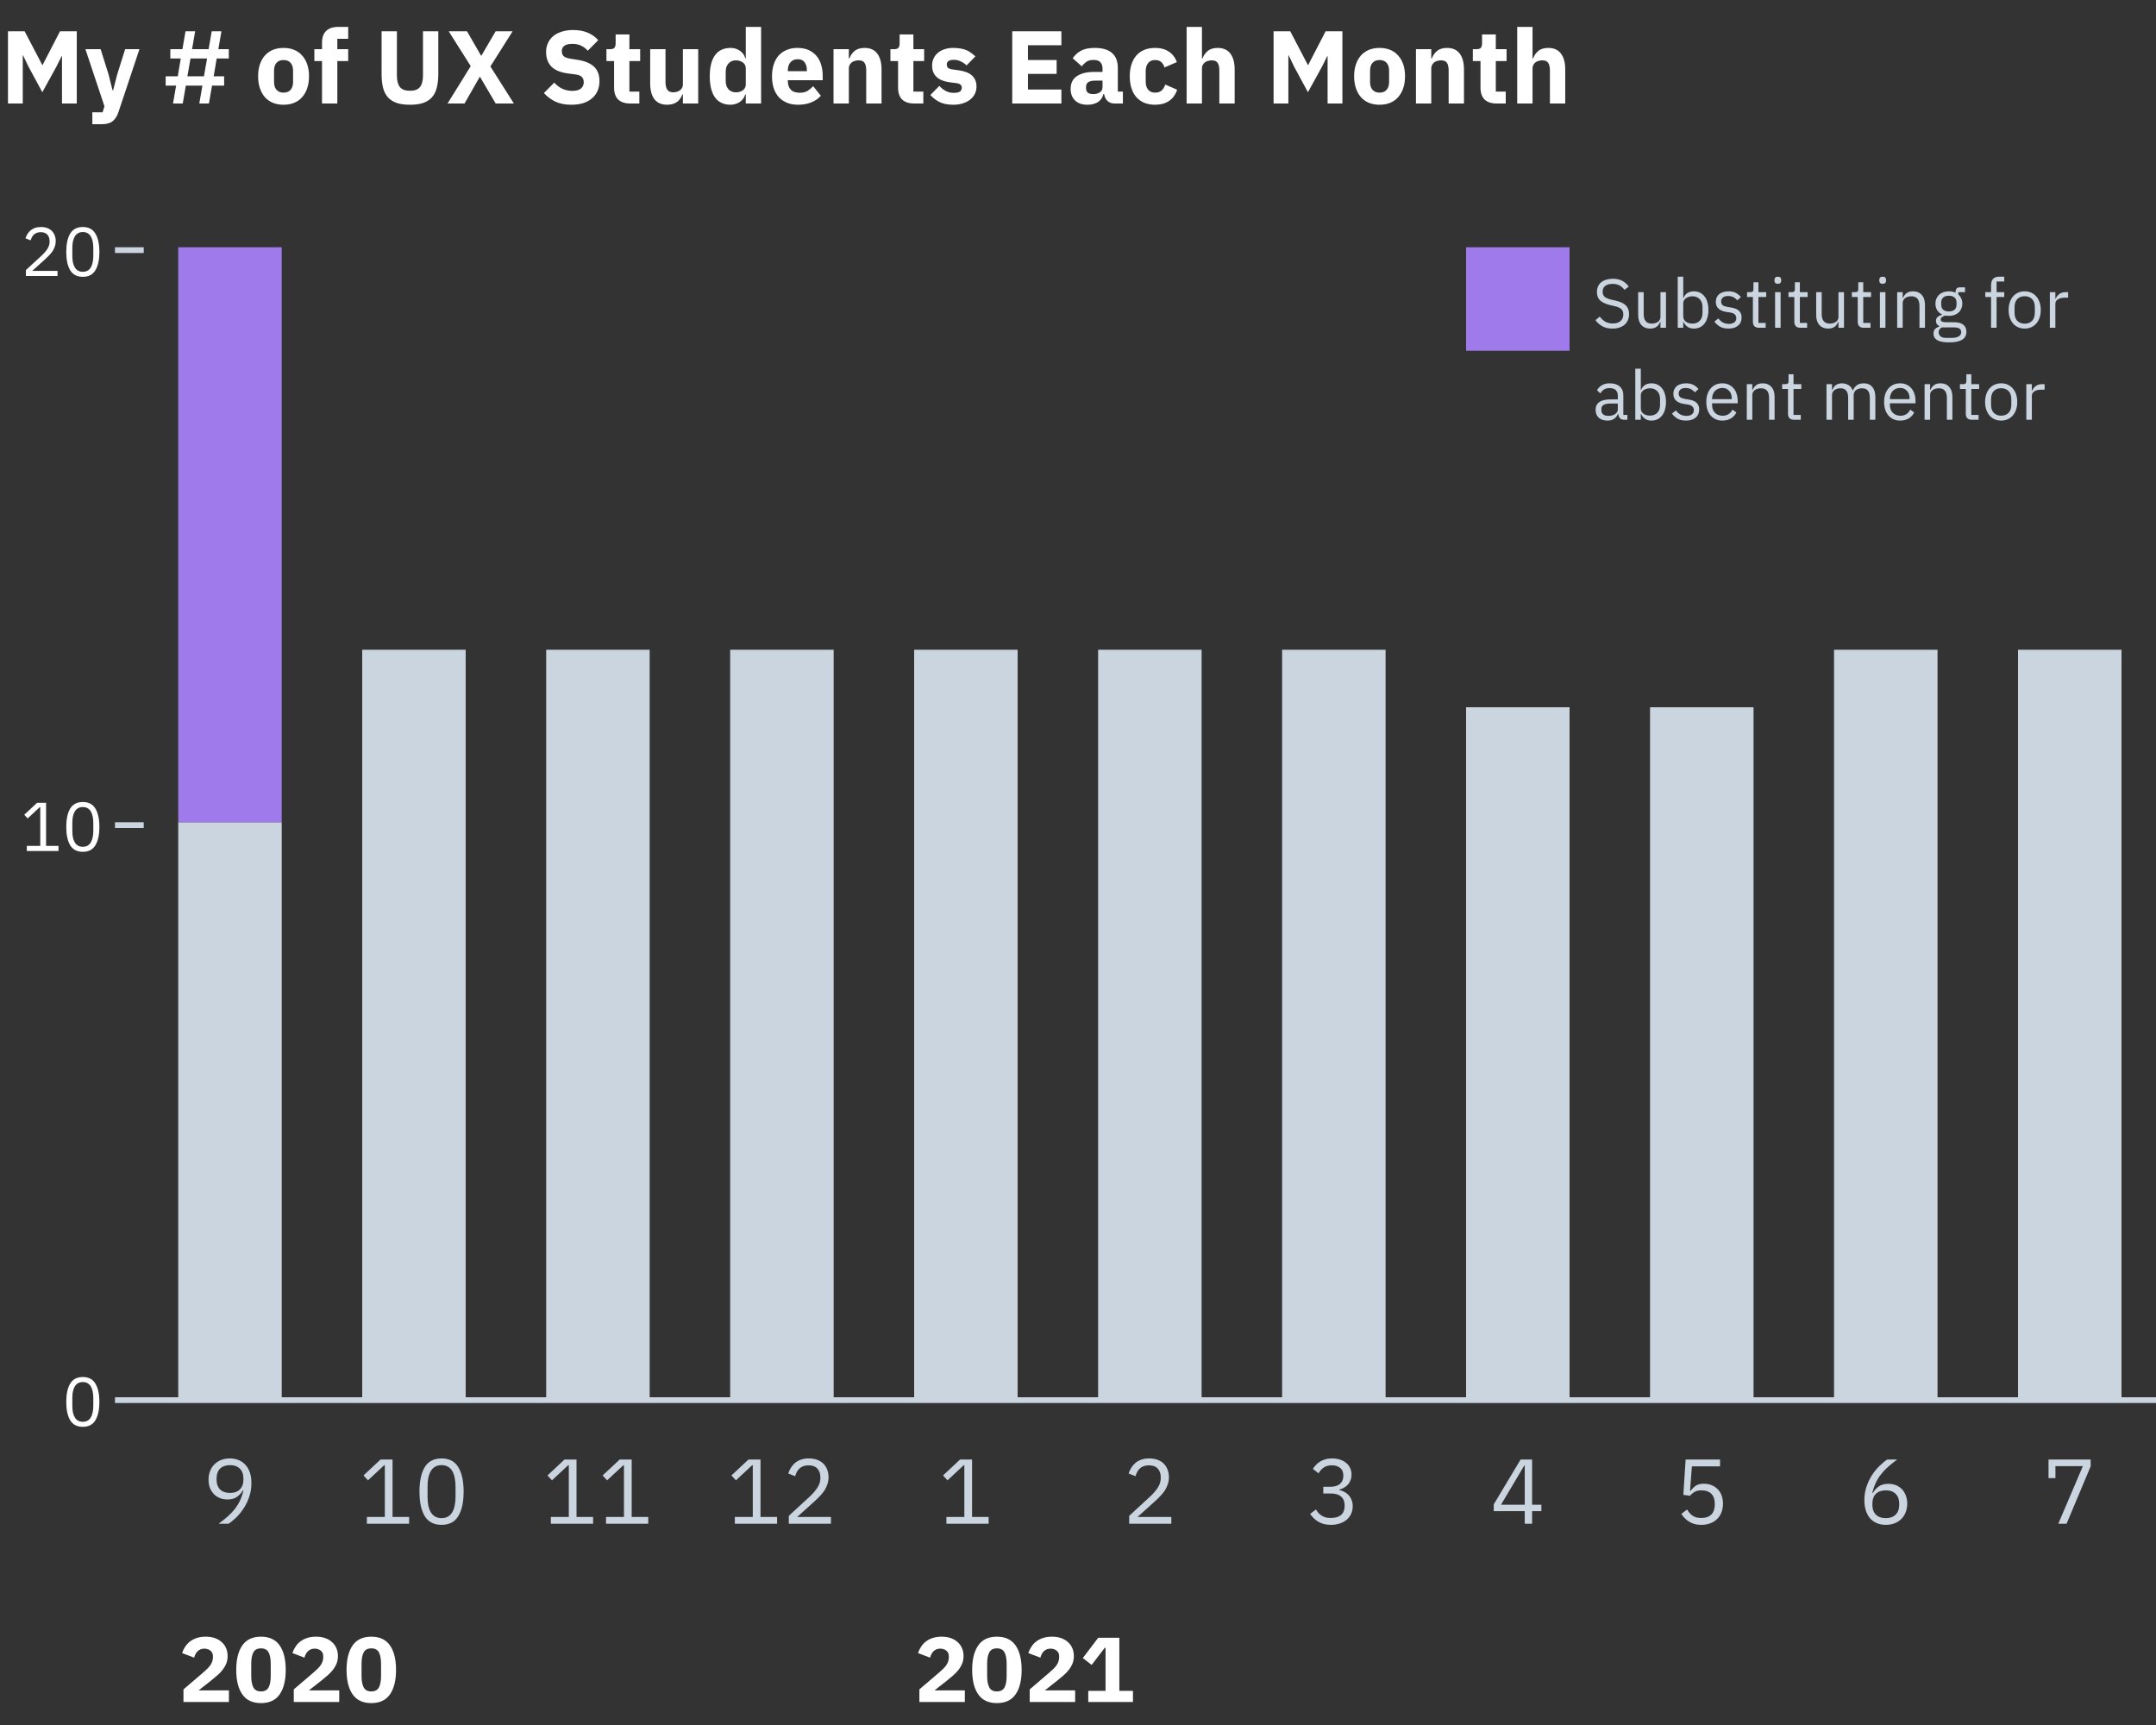 <svg width="375" height="300" viewBox="0 0 375 300" fill="none" xmlns="http://www.w3.org/2000/svg">
<rect x="0" y="0" width="375" height="300" fill="#333333" stroke="none"/>
<path d="M10.782 9.756H10.728L9.81 11.592L7.362 16.038L4.968 11.61L4.014 9.63H3.96V18H1.386V5.436H4.284L7.362 11.322H7.398L10.44 5.436H13.356V18H10.782V9.756ZM21.768 8.55H24.252L20.616 19.458C20.376 20.19 20.034 20.73 19.59 21.078C19.158 21.426 18.534 21.6 17.718 21.6H16.062V19.53H17.844L18.168 18.486L14.856 8.55H17.502L18.888 12.96L19.572 15.696H19.68L20.382 12.96L21.768 8.55ZM35.205 14.886H32.325L31.785 18H30.093L30.633 14.886H28.815V13.266H30.921L31.443 10.17H29.625V8.55H31.731L32.271 5.436H33.945L33.405 8.55H36.285L36.825 5.436H38.517L37.977 8.55H39.795V10.17H37.689L37.167 13.266H38.985V14.886H36.879L36.339 18H34.665L35.205 14.886ZM35.475 13.266L36.015 10.17H33.135L32.595 13.266H35.475ZM49.32 18.216C48.624 18.216 48 18.102 47.448 17.874C46.908 17.646 46.446 17.316 46.062 16.884C45.69 16.452 45.402 15.93 45.198 15.318C44.994 14.706 44.892 14.022 44.892 13.266C44.892 12.51 44.994 11.826 45.198 11.214C45.402 10.602 45.69 10.086 46.062 9.666C46.446 9.234 46.908 8.904 47.448 8.676C48 8.448 48.624 8.334 49.32 8.334C50.016 8.334 50.634 8.448 51.174 8.676C51.726 8.904 52.188 9.234 52.56 9.666C52.944 10.086 53.238 10.602 53.442 11.214C53.646 11.826 53.748 12.51 53.748 13.266C53.748 14.022 53.646 14.706 53.442 15.318C53.238 15.93 52.944 16.452 52.56 16.884C52.188 17.316 51.726 17.646 51.174 17.874C50.634 18.102 50.016 18.216 49.32 18.216ZM49.32 16.11C49.848 16.11 50.256 15.948 50.544 15.624C50.832 15.3 50.976 14.838 50.976 14.238V12.312C50.976 11.712 50.832 11.25 50.544 10.926C50.256 10.602 49.848 10.44 49.32 10.44C48.792 10.44 48.384 10.602 48.096 10.926C47.808 11.25 47.664 11.712 47.664 12.312V14.238C47.664 14.838 47.808 15.3 48.096 15.624C48.384 15.948 48.792 16.11 49.32 16.11ZM56.009 10.62H54.677V8.55H56.009V7.434C56.009 6.522 56.249 5.838 56.729 5.382C57.209 4.914 57.911 4.68 58.835 4.68H60.563V6.75H58.673V8.55H60.563V10.62H58.673V18H56.009V10.62ZM69.035 5.436V13.14C69.035 14.028 69.209 14.694 69.557 15.138C69.905 15.57 70.487 15.786 71.303 15.786C72.119 15.786 72.701 15.57 73.049 15.138C73.397 14.694 73.571 14.028 73.571 13.14V5.436H76.235V12.852C76.235 13.776 76.145 14.58 75.965 15.264C75.797 15.936 75.515 16.494 75.119 16.938C74.723 17.37 74.213 17.694 73.589 17.91C72.965 18.114 72.203 18.216 71.303 18.216C70.403 18.216 69.641 18.114 69.017 17.91C68.393 17.694 67.883 17.37 67.487 16.938C67.091 16.494 66.803 15.936 66.623 15.264C66.455 14.58 66.371 13.776 66.371 12.852V5.436H69.035ZM89.381 18H86.213L83.495 13.374H83.441L80.795 18H77.843L81.875 11.502L78.041 5.436H81.227L83.675 9.684H83.729L86.213 5.436H89.165L85.295 11.556L89.381 18ZM99.374 18.216C98.27 18.216 97.334 18.03 96.566 17.658C95.798 17.274 95.144 16.782 94.604 16.182L96.404 14.364C97.256 15.324 98.306 15.804 99.554 15.804C100.226 15.804 100.724 15.666 101.048 15.39C101.372 15.114 101.534 14.748 101.534 14.292C101.534 13.944 101.438 13.656 101.246 13.428C101.054 13.188 100.664 13.026 100.076 12.942L98.834 12.78C97.502 12.612 96.524 12.21 95.9 11.574C95.288 10.938 94.982 10.092 94.982 9.036C94.982 8.472 95.09 7.956 95.306 7.488C95.522 7.02 95.828 6.618 96.224 6.282C96.632 5.946 97.124 5.688 97.7 5.508C98.288 5.316 98.954 5.22 99.698 5.22C100.646 5.22 101.48 5.37 102.2 5.67C102.92 5.97 103.538 6.408 104.054 6.984L102.236 8.82C101.936 8.472 101.57 8.19 101.138 7.974C100.718 7.746 100.184 7.632 99.536 7.632C98.924 7.632 98.468 7.74 98.168 7.956C97.868 8.172 97.718 8.472 97.718 8.856C97.718 9.288 97.832 9.6 98.06 9.792C98.3 9.984 98.684 10.122 99.212 10.206L100.454 10.404C101.75 10.608 102.71 11.01 103.334 11.61C103.958 12.198 104.27 13.038 104.27 14.13C104.27 14.73 104.162 15.282 103.946 15.786C103.73 16.29 103.412 16.722 102.992 17.082C102.584 17.442 102.074 17.724 101.462 17.928C100.85 18.12 100.154 18.216 99.374 18.216ZM109.618 18C108.694 18 107.992 17.766 107.512 17.298C107.044 16.83 106.81 16.146 106.81 15.246V10.62H105.478V8.55H106.144C106.504 8.55 106.75 8.466 106.882 8.298C107.014 8.118 107.08 7.866 107.08 7.542V5.994H109.474V8.55H111.346V10.62H109.474V15.93H111.202V18H109.618ZM118.777 16.416H118.687C118.603 16.656 118.489 16.884 118.345 17.1C118.213 17.316 118.039 17.508 117.823 17.676C117.607 17.844 117.349 17.976 117.049 18.072C116.761 18.168 116.425 18.216 116.041 18.216C115.069 18.216 114.331 17.898 113.827 17.262C113.335 16.614 113.089 15.69 113.089 14.49V8.55H115.753V14.256C115.753 14.832 115.855 15.276 116.059 15.588C116.263 15.9 116.611 16.056 117.103 16.056C117.307 16.056 117.511 16.026 117.715 15.966C117.919 15.906 118.099 15.822 118.255 15.714C118.411 15.594 118.537 15.45 118.633 15.282C118.729 15.114 118.777 14.916 118.777 14.688V8.55H121.441V18H118.777V16.416ZM129.716 16.416H129.626C129.554 16.668 129.44 16.908 129.284 17.136C129.128 17.352 128.936 17.544 128.708 17.712C128.492 17.868 128.24 17.988 127.952 18.072C127.676 18.168 127.388 18.216 127.088 18.216C125.888 18.216 124.982 17.796 124.37 16.956C123.758 16.104 123.452 14.874 123.452 13.266C123.452 11.658 123.758 10.434 124.37 9.594C124.982 8.754 125.888 8.334 127.088 8.334C127.7 8.334 128.24 8.502 128.708 8.838C129.188 9.174 129.494 9.606 129.626 10.134H129.716V4.68H132.38V18H129.716V16.416ZM127.97 16.056C128.474 16.056 128.888 15.936 129.212 15.696C129.548 15.444 129.716 15.102 129.716 14.67V11.88C129.716 11.448 129.548 11.112 129.212 10.872C128.888 10.62 128.474 10.494 127.97 10.494C127.466 10.494 127.046 10.674 126.71 11.034C126.386 11.382 126.224 11.856 126.224 12.456V14.094C126.224 14.694 126.386 15.174 126.71 15.534C127.046 15.882 127.466 16.056 127.97 16.056ZM138.813 18.216C138.093 18.216 137.451 18.102 136.887 17.874C136.323 17.634 135.843 17.304 135.447 16.884C135.063 16.452 134.769 15.93 134.565 15.318C134.373 14.706 134.277 14.022 134.277 13.266C134.277 12.522 134.373 11.85 134.565 11.25C134.757 10.638 135.039 10.116 135.411 9.684C135.795 9.252 136.263 8.922 136.815 8.694C137.367 8.454 137.997 8.334 138.705 8.334C139.485 8.334 140.151 8.466 140.703 8.73C141.267 8.994 141.723 9.348 142.071 9.792C142.431 10.236 142.689 10.752 142.845 11.34C143.013 11.916 143.097 12.522 143.097 13.158V13.95H137.031V14.094C137.031 14.718 137.199 15.216 137.535 15.588C137.871 15.948 138.399 16.128 139.119 16.128C139.671 16.128 140.121 16.02 140.469 15.804C140.817 15.576 141.141 15.306 141.441 14.994L142.773 16.65C142.353 17.142 141.801 17.526 141.117 17.802C140.445 18.078 139.677 18.216 138.813 18.216ZM138.759 10.296C138.219 10.296 137.793 10.476 137.481 10.836C137.181 11.184 137.031 11.652 137.031 12.24V12.384H140.343V12.222C140.343 11.646 140.211 11.184 139.947 10.836C139.695 10.476 139.299 10.296 138.759 10.296ZM144.978 18V8.55H147.642V10.152H147.75C147.918 9.66 148.212 9.234 148.632 8.874C149.052 8.514 149.634 8.334 150.378 8.334C151.35 8.334 152.082 8.658 152.574 9.306C153.078 9.954 153.33 10.878 153.33 12.078V18H150.666V12.294C150.666 11.682 150.57 11.232 150.378 10.944C150.186 10.644 149.844 10.494 149.352 10.494C149.136 10.494 148.926 10.524 148.722 10.584C148.518 10.632 148.332 10.716 148.164 10.836C148.008 10.956 147.882 11.106 147.786 11.286C147.69 11.454 147.642 11.652 147.642 11.88V18H144.978ZM159.013 18C158.089 18 157.387 17.766 156.907 17.298C156.439 16.83 156.205 16.146 156.205 15.246V10.62H154.873V8.55H155.539C155.899 8.55 156.145 8.466 156.277 8.298C156.409 8.118 156.475 7.866 156.475 7.542V5.994H158.869V8.55H160.741V10.62H158.869V15.93H160.597V18H159.013ZM165.796 18.216C164.884 18.216 164.116 18.072 163.492 17.784C162.868 17.484 162.31 17.064 161.818 16.524L163.384 14.94C163.72 15.312 164.092 15.606 164.5 15.822C164.908 16.038 165.37 16.146 165.886 16.146C166.414 16.146 166.78 16.068 166.984 15.912C167.188 15.744 167.29 15.522 167.29 15.246C167.29 14.802 166.972 14.538 166.336 14.454L165.31 14.328C163.186 14.064 162.124 13.092 162.124 11.412C162.124 10.956 162.208 10.542 162.376 10.17C162.556 9.786 162.802 9.462 163.114 9.198C163.438 8.922 163.822 8.712 164.266 8.568C164.722 8.412 165.232 8.334 165.796 8.334C166.288 8.334 166.72 8.37 167.092 8.442C167.476 8.502 167.812 8.598 168.1 8.73C168.4 8.85 168.67 9.006 168.91 9.198C169.162 9.378 169.408 9.582 169.648 9.81L168.118 11.376C167.818 11.076 167.476 10.842 167.092 10.674C166.72 10.494 166.336 10.404 165.94 10.404C165.484 10.404 165.16 10.476 164.968 10.62C164.776 10.764 164.68 10.956 164.68 11.196C164.68 11.448 164.746 11.646 164.878 11.79C165.022 11.922 165.286 12.018 165.67 12.078L166.732 12.222C168.808 12.498 169.846 13.446 169.846 15.066C169.846 15.522 169.75 15.942 169.558 16.326C169.366 16.71 169.09 17.046 168.73 17.334C168.382 17.61 167.956 17.826 167.452 17.982C166.96 18.138 166.408 18.216 165.796 18.216ZM176.06 18V5.436H184.61V7.866H178.796V10.44H183.782V12.852H178.796V15.57H184.61V18H176.06ZM193.833 18C193.353 18 192.951 17.85 192.627 17.55C192.315 17.25 192.117 16.848 192.033 16.344H191.925C191.781 16.956 191.463 17.424 190.971 17.748C190.479 18.06 189.873 18.216 189.153 18.216C188.205 18.216 187.479 17.964 186.975 17.46C186.471 16.956 186.219 16.29 186.219 15.462C186.219 14.466 186.579 13.728 187.299 13.248C188.031 12.756 189.021 12.51 190.269 12.51H191.763V11.916C191.763 11.46 191.643 11.1 191.403 10.836C191.163 10.56 190.761 10.422 190.197 10.422C189.669 10.422 189.249 10.536 188.937 10.764C188.625 10.992 188.367 11.25 188.163 11.538L186.579 10.134C186.963 9.57 187.443 9.132 188.019 8.82C188.607 8.496 189.399 8.334 190.395 8.334C191.739 8.334 192.747 8.628 193.419 9.216C194.091 9.804 194.427 10.662 194.427 11.79V15.93H195.309V18H193.833ZM190.143 16.362C190.587 16.362 190.965 16.266 191.277 16.074C191.601 15.882 191.763 15.57 191.763 15.138V14.022H190.467C189.423 14.022 188.901 14.376 188.901 15.084V15.354C188.901 15.702 189.009 15.96 189.225 16.128C189.441 16.284 189.747 16.362 190.143 16.362ZM200.913 18.216C200.205 18.216 199.575 18.102 199.023 17.874C198.471 17.634 198.009 17.304 197.637 16.884C197.265 16.452 196.983 15.93 196.791 15.318C196.599 14.706 196.503 14.022 196.503 13.266C196.503 12.51 196.599 11.832 196.791 11.232C196.983 10.62 197.265 10.098 197.637 9.666C198.009 9.234 198.471 8.904 199.023 8.676C199.575 8.448 200.205 8.334 200.913 8.334C201.873 8.334 202.671 8.55 203.307 8.982C203.955 9.414 204.417 10.02 204.693 10.8L202.533 11.736C202.449 11.376 202.275 11.07 202.011 10.818C201.747 10.566 201.381 10.44 200.913 10.44C200.373 10.44 199.965 10.62 199.689 10.98C199.413 11.328 199.275 11.802 199.275 12.402V14.166C199.275 14.766 199.413 15.24 199.689 15.588C199.965 15.936 200.373 16.11 200.913 16.11C201.393 16.11 201.771 15.984 202.047 15.732C202.335 15.468 202.545 15.126 202.677 14.706L204.747 15.606C204.435 16.506 203.949 17.166 203.289 17.586C202.641 18.006 201.849 18.216 200.913 18.216ZM206.396 4.68H209.06V10.152H209.168C209.336 9.66 209.63 9.234 210.05 8.874C210.47 8.514 211.052 8.334 211.796 8.334C212.768 8.334 213.5 8.658 213.992 9.306C214.496 9.954 214.748 10.878 214.748 12.078V18H212.084V12.294C212.084 11.682 211.988 11.232 211.796 10.944C211.604 10.644 211.262 10.494 210.77 10.494C210.554 10.494 210.344 10.524 210.14 10.584C209.936 10.632 209.75 10.716 209.582 10.836C209.426 10.956 209.3 11.106 209.204 11.286C209.108 11.454 209.06 11.652 209.06 11.88V18H206.396V4.68ZM230.913 9.756H230.859L229.941 11.592L227.493 16.038L225.099 11.61L224.145 9.63H224.091V18H221.517V5.436H224.415L227.493 11.322H227.529L230.571 5.436H233.487V18H230.913V9.756ZM239.955 18.216C239.259 18.216 238.635 18.102 238.083 17.874C237.543 17.646 237.081 17.316 236.697 16.884C236.325 16.452 236.037 15.93 235.833 15.318C235.629 14.706 235.527 14.022 235.527 13.266C235.527 12.51 235.629 11.826 235.833 11.214C236.037 10.602 236.325 10.086 236.697 9.666C237.081 9.234 237.543 8.904 238.083 8.676C238.635 8.448 239.259 8.334 239.955 8.334C240.651 8.334 241.269 8.448 241.809 8.676C242.361 8.904 242.823 9.234 243.195 9.666C243.579 10.086 243.873 10.602 244.077 11.214C244.281 11.826 244.383 12.51 244.383 13.266C244.383 14.022 244.281 14.706 244.077 15.318C243.873 15.93 243.579 16.452 243.195 16.884C242.823 17.316 242.361 17.646 241.809 17.874C241.269 18.102 240.651 18.216 239.955 18.216ZM239.955 16.11C240.483 16.11 240.891 15.948 241.179 15.624C241.467 15.3 241.611 14.838 241.611 14.238V12.312C241.611 11.712 241.467 11.25 241.179 10.926C240.891 10.602 240.483 10.44 239.955 10.44C239.427 10.44 239.019 10.602 238.731 10.926C238.443 11.25 238.299 11.712 238.299 12.312V14.238C238.299 14.838 238.443 15.3 238.731 15.624C239.019 15.948 239.427 16.11 239.955 16.11ZM246.281 18V8.55H248.945V10.152H249.053C249.221 9.66 249.515 9.234 249.935 8.874C250.355 8.514 250.937 8.334 251.681 8.334C252.653 8.334 253.385 8.658 253.877 9.306C254.381 9.954 254.633 10.878 254.633 12.078V18H251.969V12.294C251.969 11.682 251.873 11.232 251.681 10.944C251.489 10.644 251.147 10.494 250.655 10.494C250.439 10.494 250.229 10.524 250.025 10.584C249.821 10.632 249.635 10.716 249.467 10.836C249.311 10.956 249.185 11.106 249.089 11.286C248.993 11.454 248.945 11.652 248.945 11.88V18H246.281ZM260.316 18C259.392 18 258.69 17.766 258.21 17.298C257.742 16.83 257.508 16.146 257.508 15.246V10.62H256.176V8.55H256.842C257.202 8.55 257.448 8.466 257.58 8.298C257.712 8.118 257.778 7.866 257.778 7.542V5.994H260.172V8.55H262.044V10.62H260.172V15.93H261.9V18H260.316ZM263.894 4.68H266.558V10.152H266.666C266.834 9.66 267.128 9.234 267.548 8.874C267.968 8.514 268.55 8.334 269.294 8.334C270.266 8.334 270.998 8.658 271.49 9.306C271.994 9.954 272.246 10.878 272.246 12.078V18H269.582V12.294C269.582 11.682 269.486 11.232 269.294 10.944C269.102 10.644 268.76 10.494 268.268 10.494C268.052 10.494 267.842 10.524 267.638 10.584C267.434 10.632 267.248 10.716 267.08 10.836C266.924 10.956 266.798 11.106 266.702 11.286C266.606 11.454 266.558 11.652 266.558 11.88V18H263.894V4.68Z" fill="white"/>
<rect x="31" y="143" width="18" height="100" fill="#CBD5E0"/>
<rect x="31" y="43" width="18" height="100" fill="#9F7AEA"/>
<path d="M43.731 257.928C43.731 258.76 43.608 259.544 43.363 260.28C43.118 261.005 42.798 261.672 42.403 262.28C42.019 262.877 41.593 263.411 41.123 263.88C40.654 264.339 40.195 264.712 39.747 265H38.019C38.617 264.563 39.15 264.136 39.619 263.72C40.089 263.304 40.499 262.872 40.851 262.424C41.203 261.965 41.502 261.48 41.747 260.968C41.992 260.445 42.19 259.859 42.339 259.208L42.259 259.176C41.992 259.635 41.646 260.019 41.219 260.328C40.803 260.627 40.254 260.776 39.571 260.776C39.091 260.776 38.648 260.696 38.243 260.536C37.838 260.376 37.491 260.147 37.203 259.848C36.915 259.549 36.686 259.192 36.515 258.776C36.355 258.349 36.275 257.869 36.275 257.336C36.275 256.792 36.361 256.296 36.531 255.848C36.712 255.389 36.963 255 37.283 254.68C37.614 254.349 38.003 254.093 38.451 253.912C38.91 253.731 39.422 253.64 39.987 253.64C40.563 253.64 41.081 253.741 41.539 253.944C42.008 254.136 42.403 254.419 42.723 254.792C43.054 255.155 43.304 255.603 43.475 256.136C43.646 256.669 43.731 257.267 43.731 257.928ZM40.003 259.64C40.739 259.64 41.31 259.437 41.715 259.032C42.131 258.627 42.339 258.045 42.339 257.288V257.16C42.339 256.403 42.131 255.821 41.715 255.416C41.31 255.011 40.739 254.808 40.003 254.808C39.267 254.808 38.691 255.011 38.275 255.416C37.87 255.821 37.667 256.403 37.667 257.16V257.288C37.667 258.045 37.87 258.627 38.275 259.032C38.691 259.437 39.267 259.64 40.003 259.64Z" fill="#CBD5E0"/>
<rect x="63" y="113" width="18" height="130" fill="#CBD5E0"/>
<path d="M63.814 265V263.816H66.934V254.824H66.822L64.006 257.448L63.222 256.6L66.182 253.832H68.278V263.816H71.158V265H63.814ZM76.8 265.192C75.467 265.192 74.491 264.685 73.872 263.672C73.264 262.659 72.96 261.24 72.96 259.416C72.96 257.592 73.264 256.173 73.872 255.16C74.491 254.147 75.467 253.64 76.8 253.64C78.133 253.64 79.104 254.147 79.712 255.16C80.331 256.173 80.64 257.592 80.64 259.416C80.64 261.24 80.331 262.659 79.712 263.672C79.104 264.685 78.133 265.192 76.8 265.192ZM76.8 264.024C77.237 264.024 77.611 263.933 77.92 263.752C78.229 263.571 78.48 263.315 78.672 262.984C78.864 262.653 79.003 262.264 79.088 261.816C79.184 261.368 79.232 260.872 79.232 260.328V258.504C79.232 257.96 79.184 257.464 79.088 257.016C79.003 256.568 78.864 256.179 78.672 255.848C78.48 255.517 78.229 255.261 77.92 255.08C77.611 254.899 77.237 254.808 76.8 254.808C76.363 254.808 75.989 254.899 75.68 255.08C75.371 255.261 75.12 255.517 74.928 255.848C74.736 256.179 74.592 256.568 74.496 257.016C74.411 257.464 74.368 257.96 74.368 258.504V260.328C74.368 260.872 74.411 261.368 74.496 261.816C74.592 262.264 74.736 262.653 74.928 262.984C75.12 263.315 75.371 263.571 75.68 263.752C75.989 263.933 76.363 264.024 76.8 264.024Z" fill="#CBD5E0"/>
<rect x="95" y="113" width="18" height="130" fill="#CBD5E0"/>
<path d="M95.814 265V263.816H98.934V254.824H98.822L96.006 257.448L95.222 256.6L98.182 253.832H100.278V263.816H103.158V265H95.814ZM105.408 265V263.816H108.528V254.824H108.416L105.6 257.448L104.816 256.6L107.776 253.832H109.872V263.816H112.752V265H105.408Z" fill="#CBD5E0"/>
<rect x="127" y="113" width="18" height="130" fill="#CBD5E0"/>
<path d="M127.814 265V263.816H130.934V254.824H130.822L128.006 257.448L127.222 256.6L130.182 253.832H132.278V263.816H135.158V265H127.814ZM144.528 265H137.2V263.624L140.848 260.264C141.371 259.784 141.808 259.277 142.16 258.744C142.512 258.2 142.688 257.656 142.688 257.112V256.92C142.688 256.301 142.517 255.8 142.176 255.416C141.835 255.032 141.317 254.84 140.624 254.84C140.283 254.84 139.984 254.888 139.728 254.984C139.472 255.08 139.248 255.213 139.056 255.384C138.875 255.555 138.72 255.757 138.592 255.992C138.475 256.216 138.379 256.461 138.304 256.728L137.104 256.264C137.211 255.933 137.355 255.613 137.536 255.304C137.728 254.984 137.963 254.701 138.24 254.456C138.528 254.211 138.869 254.013 139.264 253.864C139.669 253.715 140.144 253.64 140.688 253.64C141.232 253.64 141.717 253.72 142.144 253.88C142.571 254.04 142.928 254.264 143.216 254.552C143.504 254.84 143.723 255.181 143.872 255.576C144.032 255.971 144.112 256.408 144.112 256.888C144.112 257.325 144.048 257.731 143.92 258.104C143.803 258.477 143.637 258.835 143.424 259.176C143.211 259.507 142.949 259.832 142.64 260.152C142.341 260.472 142.016 260.792 141.664 261.112L138.656 263.816H144.528V265Z" fill="#CBD5E0"/>
<rect x="159" y="113" width="18" height="130" fill="#CBD5E0"/>
<path d="M164.611 265V263.816H167.731V254.824H167.619L164.803 257.448L164.019 256.6L166.979 253.832H169.075V263.816H171.955V265H164.611Z" fill="#CBD5E0"/>
<rect x="191" y="113" width="18" height="130" fill="#CBD5E0"/>
<path d="M203.731 265H196.403V263.624L200.051 260.264C200.574 259.784 201.011 259.277 201.363 258.744C201.715 258.2 201.891 257.656 201.891 257.112V256.92C201.891 256.301 201.72 255.8 201.379 255.416C201.038 255.032 200.52 254.84 199.827 254.84C199.486 254.84 199.187 254.888 198.931 254.984C198.675 255.08 198.451 255.213 198.259 255.384C198.078 255.555 197.923 255.757 197.795 255.992C197.678 256.216 197.582 256.461 197.507 256.728L196.307 256.264C196.414 255.933 196.558 255.613 196.739 255.304C196.931 254.984 197.166 254.701 197.443 254.456C197.731 254.211 198.072 254.013 198.467 253.864C198.872 253.715 199.347 253.64 199.891 253.64C200.435 253.64 200.92 253.72 201.347 253.88C201.774 254.04 202.131 254.264 202.419 254.552C202.707 254.84 202.926 255.181 203.075 255.576C203.235 255.971 203.315 256.408 203.315 256.888C203.315 257.325 203.251 257.731 203.123 258.104C203.006 258.477 202.84 258.835 202.627 259.176C202.414 259.507 202.152 259.832 201.843 260.152C201.544 260.472 201.219 260.792 200.867 261.112L197.859 263.816H203.731V265Z" fill="#CBD5E0"/>
<rect x="223" y="113" width="18" height="130" fill="#CBD5E0"/>
<path d="M231.379 258.568C232.136 258.568 232.702 258.397 233.075 258.056C233.459 257.704 233.651 257.256 233.651 256.712V256.6C233.651 256.013 233.464 255.576 233.091 255.288C232.728 254.989 232.248 254.84 231.651 254.84C231.075 254.84 230.606 254.968 230.243 255.224C229.88 255.469 229.582 255.805 229.347 256.232L228.355 255.464C228.494 255.24 228.659 255.021 228.851 254.808C229.054 254.584 229.288 254.387 229.555 254.216C229.822 254.045 230.131 253.907 230.483 253.8C230.835 253.693 231.235 253.64 231.683 253.64C232.152 253.64 232.595 253.704 233.011 253.832C233.427 253.949 233.784 254.131 234.083 254.376C234.392 254.611 234.632 254.904 234.803 255.256C234.984 255.608 235.075 256.008 235.075 256.456C235.075 256.819 235.016 257.144 234.899 257.432C234.792 257.72 234.643 257.971 234.451 258.184C234.259 258.397 234.03 258.579 233.763 258.728C233.507 258.877 233.23 258.989 232.931 259.064V259.128C233.23 259.192 233.518 259.299 233.795 259.448C234.083 259.587 234.334 259.773 234.547 260.008C234.771 260.232 234.947 260.509 235.075 260.84C235.214 261.16 235.283 261.528 235.283 261.944C235.283 262.424 235.192 262.867 235.011 263.272C234.83 263.667 234.574 264.008 234.243 264.296C233.912 264.573 233.512 264.792 233.043 264.952C232.574 265.112 232.056 265.192 231.491 265.192C231.011 265.192 230.584 265.139 230.211 265.032C229.838 264.925 229.507 264.781 229.219 264.6C228.931 264.419 228.675 264.216 228.451 263.992C228.238 263.768 228.046 263.533 227.875 263.288L228.883 262.52C229.022 262.744 229.171 262.947 229.331 263.128C229.502 263.309 229.688 263.464 229.891 263.592C230.094 263.72 230.323 263.821 230.579 263.896C230.835 263.96 231.134 263.992 231.475 263.992C232.264 263.992 232.862 263.816 233.267 263.464C233.672 263.101 233.875 262.589 233.875 261.928V261.8C233.875 261.139 233.672 260.632 233.267 260.28C232.862 259.917 232.264 259.736 231.475 259.736H230.163V258.568H231.379Z" fill="#CBD5E0"/>
<rect x="255" y="123" width="18" height="120" fill="#CBD5E0"/>
<path d="M265.203 265V262.808H259.811V261.624L264.483 253.832H266.483V261.688H268.099V262.808H266.483V265H265.203ZM261.075 261.688H265.203V254.872H265.123L261.075 261.688Z" fill="#CBD5E0"/>
<rect x="287" y="123" width="18" height="120" fill="#CBD5E0"/>
<path d="M299.171 255.016H294.275L293.955 259.272H294.067C294.334 258.899 294.632 258.6 294.963 258.376C295.304 258.152 295.768 258.04 296.355 258.04C296.835 258.04 297.278 258.12 297.683 258.28C298.088 258.44 298.44 258.669 298.739 258.968C299.038 259.256 299.267 259.613 299.427 260.04C299.598 260.467 299.683 260.952 299.683 261.496C299.683 262.04 299.598 262.541 299.427 263C299.256 263.448 299.006 263.837 298.675 264.168C298.355 264.488 297.96 264.739 297.491 264.92C297.032 265.101 296.51 265.192 295.923 265.192C295.454 265.192 295.038 265.139 294.675 265.032C294.323 264.925 294.008 264.781 293.731 264.6C293.454 264.419 293.208 264.216 292.995 263.992C292.792 263.768 292.606 263.533 292.435 263.288L293.443 262.52C293.582 262.744 293.726 262.947 293.875 263.128C294.035 263.309 294.206 263.464 294.387 263.592C294.579 263.72 294.798 263.821 295.043 263.896C295.288 263.96 295.582 263.992 295.923 263.992C296.691 263.992 297.272 263.789 297.667 263.384C298.062 262.979 298.259 262.408 298.259 261.672V261.512C298.259 260.776 298.062 260.205 297.667 259.8C297.272 259.395 296.691 259.192 295.923 259.192C295.411 259.192 295.006 259.288 294.707 259.48C294.419 259.661 294.158 259.88 293.923 260.136L292.787 259.976L293.187 253.832H299.171V255.016Z" fill="#CBD5E0"/>
<rect x="319" y="113" width="18" height="130" fill="#CBD5E0"/>
<path d="M328.019 265.192C327.443 265.192 326.92 265.096 326.451 264.904C325.992 264.701 325.598 264.419 325.267 264.056C324.947 263.683 324.702 263.229 324.531 262.696C324.36 262.163 324.275 261.565 324.275 260.904C324.275 260.072 324.398 259.293 324.643 258.568C324.888 257.832 325.203 257.165 325.587 256.568C325.982 255.96 326.414 255.427 326.883 254.968C327.352 254.499 327.811 254.12 328.259 253.832H329.987C329.39 254.269 328.856 254.696 328.387 255.112C327.918 255.528 327.507 255.965 327.155 256.424C326.803 256.872 326.504 257.357 326.259 257.88C326.014 258.392 325.816 258.973 325.667 259.624L325.747 259.656C326.014 259.197 326.355 258.819 326.771 258.52C327.198 258.211 327.752 258.056 328.435 258.056C328.915 258.056 329.358 258.136 329.763 258.296C330.168 258.456 330.515 258.685 330.803 258.984C331.091 259.283 331.315 259.645 331.475 260.072C331.646 260.499 331.731 260.973 331.731 261.496C331.731 262.04 331.64 262.541 331.459 263C331.288 263.448 331.038 263.837 330.707 264.168C330.387 264.488 329.998 264.739 329.539 264.92C329.08 265.101 328.574 265.192 328.019 265.192ZM328.003 264.024C328.739 264.024 329.31 263.821 329.715 263.416C330.131 263.011 330.339 262.429 330.339 261.672V261.544C330.339 260.787 330.131 260.205 329.715 259.8C329.31 259.395 328.739 259.192 328.003 259.192C327.267 259.192 326.691 259.395 326.275 259.8C325.87 260.205 325.667 260.787 325.667 261.544V261.672C325.667 262.429 325.87 263.011 326.275 263.416C326.691 263.821 327.267 264.024 328.003 264.024Z" fill="#CBD5E0"/>
<rect x="351" y="113" width="18" height="130" fill="#CBD5E0"/>
<path d="M358.003 265L362.275 254.984H357.507V257.064H356.307V253.832H363.635V255.016L359.443 265H358.003Z" fill="#CBD5E0"/>
<line x1="20" y1="243.5" x2="375" y2="243.5" stroke="#CBD5E0"/>
<line x1="20" y1="143.5" x2="25" y2="143.5" stroke="#CBD5E0"/>
<line x1="20" y1="43.5" x2="25" y2="43.5" stroke="#CBD5E0"/>
<path d="M14.405 248.144C13.405 248.144 12.673 247.764 12.209 247.004C11.753 246.244 11.525 245.18 11.525 243.812C11.525 242.444 11.753 241.38 12.209 240.62C12.673 239.86 13.405 239.48 14.405 239.48C15.405 239.48 16.133 239.86 16.589 240.62C17.053 241.38 17.285 242.444 17.285 243.812C17.285 245.18 17.053 246.244 16.589 247.004C16.133 247.764 15.405 248.144 14.405 248.144ZM14.405 247.268C14.733 247.268 15.013 247.2 15.245 247.064C15.477 246.928 15.665 246.736 15.809 246.488C15.953 246.24 16.057 245.948 16.121 245.612C16.193 245.276 16.229 244.904 16.229 244.496V243.128C16.229 242.72 16.193 242.348 16.121 242.012C16.057 241.676 15.953 241.384 15.809 241.136C15.665 240.888 15.477 240.696 15.245 240.56C15.013 240.424 14.733 240.356 14.405 240.356C14.077 240.356 13.797 240.424 13.565 240.56C13.333 240.696 13.145 240.888 13.001 241.136C12.857 241.384 12.749 241.676 12.677 242.012C12.613 242.348 12.581 242.72 12.581 243.128V244.496C12.581 244.904 12.613 245.276 12.677 245.612C12.749 245.948 12.857 246.24 13.001 246.488C13.145 246.736 13.333 246.928 13.565 247.064C13.797 247.2 14.077 247.268 14.405 247.268Z" fill="white"/>
<path d="M4.665 148V147.112H7.005V140.368H6.921L4.809 142.336L4.221 141.7L6.441 139.624H8.013V147.112H10.173V148H4.665ZM14.405 148.144C13.405 148.144 12.673 147.764 12.209 147.004C11.753 146.244 11.525 145.18 11.525 143.812C11.525 142.444 11.753 141.38 12.209 140.62C12.673 139.86 13.405 139.48 14.405 139.48C15.405 139.48 16.133 139.86 16.589 140.62C17.053 141.38 17.285 142.444 17.285 143.812C17.285 145.18 17.053 146.244 16.589 147.004C16.133 147.764 15.405 148.144 14.405 148.144ZM14.405 147.268C14.733 147.268 15.013 147.2 15.245 147.064C15.477 146.928 15.665 146.736 15.809 146.488C15.953 146.24 16.057 145.948 16.121 145.612C16.193 145.276 16.229 144.904 16.229 144.496V143.128C16.229 142.72 16.193 142.348 16.121 142.012C16.057 141.676 15.953 141.384 15.809 141.136C15.665 140.888 15.477 140.696 15.245 140.56C15.013 140.424 14.733 140.356 14.405 140.356C14.077 140.356 13.797 140.424 13.565 140.56C13.333 140.696 13.145 140.888 13.001 141.136C12.857 141.384 12.749 141.676 12.677 142.012C12.613 142.348 12.581 142.72 12.581 143.128V144.496C12.581 144.904 12.613 145.276 12.677 145.612C12.749 145.948 12.857 146.24 13.001 146.488C13.145 146.736 13.333 146.928 13.565 147.064C13.797 147.2 14.077 147.268 14.405 147.268Z" fill="white"/>
<path d="M10.005 48H4.509V46.968L7.245 44.448C7.637 44.088 7.965 43.708 8.229 43.308C8.493 42.9 8.625 42.492 8.625 42.084V41.94C8.625 41.476 8.497 41.1 8.241 40.812C7.985 40.524 7.597 40.38 7.077 40.38C6.821 40.38 6.597 40.416 6.405 40.488C6.213 40.56 6.045 40.66 5.901 40.788C5.765 40.916 5.649 41.068 5.553 41.244C5.465 41.412 5.393 41.596 5.337 41.796L4.437 41.448C4.517 41.2 4.625 40.96 4.761 40.728C4.905 40.488 5.081 40.276 5.289 40.092C5.505 39.908 5.761 39.76 6.057 39.648C6.361 39.536 6.717 39.48 7.125 39.48C7.533 39.48 7.897 39.54 8.217 39.66C8.537 39.78 8.805 39.948 9.021 40.164C9.237 40.38 9.401 40.636 9.513 40.932C9.633 41.228 9.693 41.556 9.693 41.916C9.693 42.244 9.645 42.548 9.549 42.828C9.461 43.108 9.337 43.376 9.177 43.632C9.017 43.88 8.821 44.124 8.589 44.364C8.365 44.604 8.121 44.844 7.857 45.084L5.601 47.112H10.005V48ZM14.405 48.144C13.405 48.144 12.673 47.764 12.209 47.004C11.753 46.244 11.525 45.18 11.525 43.812C11.525 42.444 11.753 41.38 12.209 40.62C12.673 39.86 13.405 39.48 14.405 39.48C15.405 39.48 16.133 39.86 16.589 40.62C17.053 41.38 17.285 42.444 17.285 43.812C17.285 45.18 17.053 46.244 16.589 47.004C16.133 47.764 15.405 48.144 14.405 48.144ZM14.405 47.268C14.733 47.268 15.013 47.2 15.245 47.064C15.477 46.928 15.665 46.736 15.809 46.488C15.953 46.24 16.057 45.948 16.121 45.612C16.193 45.276 16.229 44.904 16.229 44.496V43.128C16.229 42.72 16.193 42.348 16.121 42.012C16.057 41.676 15.953 41.384 15.809 41.136C15.665 40.888 15.477 40.696 15.245 40.56C15.013 40.424 14.733 40.356 14.405 40.356C14.077 40.356 13.797 40.424 13.565 40.56C13.333 40.696 13.145 40.888 13.001 41.136C12.857 41.384 12.749 41.676 12.677 42.012C12.613 42.348 12.581 42.72 12.581 43.128V44.496C12.581 44.904 12.613 45.276 12.677 45.612C12.749 45.948 12.857 46.24 13.001 46.488C13.145 46.736 13.333 46.928 13.565 47.064C13.797 47.2 14.077 47.268 14.405 47.268Z" fill="white"/>
<path d="M39.816 296H31.912V293.808L35.352 290.864C35.661 290.597 35.923 290.357 36.136 290.144C36.349 289.92 36.52 289.707 36.648 289.504C36.787 289.291 36.883 289.083 36.936 288.88C37 288.677 37.032 288.459 37.032 288.224V288C37.032 287.787 36.989 287.6 36.904 287.44C36.819 287.28 36.707 287.147 36.568 287.04C36.429 286.933 36.269 286.853 36.088 286.8C35.917 286.747 35.741 286.72 35.56 286.72C35.293 286.72 35.059 286.763 34.856 286.848C34.664 286.933 34.493 287.051 34.344 287.2C34.205 287.339 34.088 287.504 33.992 287.696C33.896 287.877 33.821 288.075 33.768 288.288L31.672 287.488C31.8 287.104 31.976 286.741 32.2 286.4C32.424 286.048 32.701 285.744 33.032 285.488C33.373 285.221 33.773 285.013 34.232 284.864C34.691 284.715 35.208 284.64 35.784 284.64C36.392 284.64 36.931 284.725 37.4 284.896C37.869 285.067 38.264 285.301 38.584 285.6C38.915 285.899 39.165 286.256 39.336 286.672C39.507 287.077 39.592 287.52 39.592 288C39.592 288.48 39.512 288.917 39.352 289.312C39.192 289.707 38.973 290.08 38.696 290.432C38.429 290.773 38.115 291.099 37.752 291.408C37.389 291.717 37.011 292.032 36.616 292.352L34.536 293.984H39.816V296ZM45.394 296.192C43.932 296.192 42.85 295.685 42.146 294.672C41.442 293.659 41.09 292.24 41.09 290.416C41.09 288.592 41.442 287.173 42.146 286.16C42.85 285.147 43.932 284.64 45.394 284.64C46.855 284.64 47.938 285.147 48.642 286.16C49.346 287.173 49.698 288.592 49.698 290.416C49.698 292.24 49.346 293.659 48.642 294.672C47.938 295.685 46.855 296.192 45.394 296.192ZM45.394 294.16C46.034 294.16 46.476 293.925 46.722 293.456C46.967 292.987 47.09 292.325 47.09 291.472V289.36C47.09 288.507 46.967 287.845 46.722 287.376C46.476 286.907 46.034 286.672 45.394 286.672C44.754 286.672 44.311 286.907 44.066 287.376C43.82 287.845 43.698 288.507 43.698 289.36V291.472C43.698 292.325 43.82 292.987 44.066 293.456C44.311 293.925 44.754 294.16 45.394 294.16ZM59.004 296H51.099V293.808L54.539 290.864C54.849 290.597 55.11 290.357 55.324 290.144C55.537 289.92 55.708 289.707 55.836 289.504C55.974 289.291 56.07 289.083 56.123 288.88C56.188 288.677 56.219 288.459 56.219 288.224V288C56.219 287.787 56.177 287.6 56.092 287.44C56.006 287.28 55.894 287.147 55.755 287.04C55.617 286.933 55.457 286.853 55.276 286.8C55.105 286.747 54.929 286.72 54.748 286.72C54.481 286.72 54.246 286.763 54.044 286.848C53.852 286.933 53.681 287.051 53.532 287.2C53.393 287.339 53.276 287.504 53.179 287.696C53.084 287.877 53.009 288.075 52.956 288.288L50.859 287.488C50.987 287.104 51.163 286.741 51.388 286.4C51.611 286.048 51.889 285.744 52.219 285.488C52.561 285.221 52.961 285.013 53.419 284.864C53.878 284.715 54.395 284.64 54.971 284.64C55.58 284.64 56.118 284.725 56.587 284.896C57.057 285.067 57.452 285.301 57.772 285.6C58.102 285.899 58.353 286.256 58.523 286.672C58.694 287.077 58.779 287.52 58.779 288C58.779 288.48 58.7 288.917 58.539 289.312C58.38 289.707 58.161 290.08 57.883 290.432C57.617 290.773 57.302 291.099 56.94 291.408C56.577 291.717 56.198 292.032 55.803 292.352L53.724 293.984H59.004V296ZM64.581 296.192C63.12 296.192 62.037 295.685 61.333 294.672C60.629 293.659 60.277 292.24 60.277 290.416C60.277 288.592 60.629 287.173 61.333 286.16C62.037 285.147 63.12 284.64 64.581 284.64C66.043 284.64 67.125 285.147 67.829 286.16C68.533 287.173 68.885 288.592 68.885 290.416C68.885 292.24 68.533 293.659 67.829 294.672C67.125 295.685 66.043 296.192 64.581 296.192ZM64.581 294.16C65.221 294.16 65.664 293.925 65.909 293.456C66.155 292.987 66.277 292.325 66.277 291.472V289.36C66.277 288.507 66.155 287.845 65.909 287.376C65.664 286.907 65.221 286.672 64.581 286.672C63.941 286.672 63.499 286.907 63.253 287.376C63.008 287.845 62.885 288.507 62.885 289.36V291.472C62.885 292.325 63.008 292.987 63.253 293.456C63.499 293.925 63.941 294.16 64.581 294.16Z" fill="white"/>
<path d="M167.816 296H159.912V293.808L163.352 290.864C163.661 290.597 163.923 290.357 164.136 290.144C164.349 289.92 164.52 289.707 164.648 289.504C164.787 289.291 164.883 289.083 164.936 288.88C165 288.677 165.032 288.459 165.032 288.224V288C165.032 287.787 164.989 287.6 164.904 287.44C164.819 287.28 164.707 287.147 164.568 287.04C164.429 286.933 164.269 286.853 164.088 286.8C163.917 286.747 163.741 286.72 163.56 286.72C163.293 286.72 163.059 286.763 162.856 286.848C162.664 286.933 162.493 287.051 162.344 287.2C162.205 287.339 162.088 287.504 161.992 287.696C161.896 287.877 161.821 288.075 161.768 288.288L159.672 287.488C159.8 287.104 159.976 286.741 160.2 286.4C160.424 286.048 160.701 285.744 161.032 285.488C161.373 285.221 161.773 285.013 162.232 284.864C162.691 284.715 163.208 284.64 163.784 284.64C164.392 284.64 164.931 284.725 165.4 284.896C165.869 285.067 166.264 285.301 166.584 285.6C166.915 285.899 167.165 286.256 167.336 286.672C167.507 287.077 167.592 287.52 167.592 288C167.592 288.48 167.512 288.917 167.352 289.312C167.192 289.707 166.973 290.08 166.696 290.432C166.429 290.773 166.115 291.099 165.752 291.408C165.389 291.717 165.011 292.032 164.616 292.352L162.536 293.984H167.816V296ZM173.394 296.192C171.932 296.192 170.85 295.685 170.146 294.672C169.442 293.659 169.09 292.24 169.09 290.416C169.09 288.592 169.442 287.173 170.146 286.16C170.85 285.147 171.932 284.64 173.394 284.64C174.855 284.64 175.938 285.147 176.642 286.16C177.346 287.173 177.698 288.592 177.698 290.416C177.698 292.24 177.346 293.659 176.642 294.672C175.938 295.685 174.855 296.192 173.394 296.192ZM173.394 294.16C174.034 294.16 174.476 293.925 174.722 293.456C174.967 292.987 175.09 292.325 175.09 291.472V289.36C175.09 288.507 174.967 287.845 174.722 287.376C174.476 286.907 174.034 286.672 173.394 286.672C172.754 286.672 172.311 286.907 172.066 287.376C171.82 287.845 171.698 288.507 171.698 289.36V291.472C171.698 292.325 171.82 292.987 172.066 293.456C172.311 293.925 172.754 294.16 173.394 294.16ZM187.003 296H179.1V293.808L182.54 290.864C182.849 290.597 183.11 290.357 183.324 290.144C183.537 289.92 183.708 289.707 183.836 289.504C183.974 289.291 184.07 289.083 184.124 288.88C184.188 288.677 184.22 288.459 184.22 288.224V288C184.22 287.787 184.177 287.6 184.092 287.44C184.006 287.28 183.894 287.147 183.756 287.04C183.617 286.933 183.457 286.853 183.276 286.8C183.105 286.747 182.929 286.72 182.748 286.72C182.481 286.72 182.246 286.763 182.044 286.848C181.852 286.933 181.681 287.051 181.532 287.2C181.393 287.339 181.276 287.504 181.18 287.696C181.084 287.877 181.009 288.075 180.956 288.288L178.86 287.488C178.988 287.104 179.164 286.741 179.388 286.4C179.612 286.048 179.889 285.744 180.22 285.488C180.561 285.221 180.961 285.013 181.42 284.864C181.878 284.715 182.396 284.64 182.972 284.64C183.58 284.64 184.118 284.725 184.588 284.896C185.057 285.067 185.452 285.301 185.772 285.6C186.102 285.899 186.353 286.256 186.524 286.672C186.694 287.077 186.78 287.52 186.78 288C186.78 288.48 186.7 288.917 186.54 289.312C186.38 289.707 186.161 290.08 185.884 290.432C185.617 290.773 185.302 291.099 184.94 291.408C184.577 291.717 184.198 292.032 183.804 292.352L181.724 293.984H187.003V296ZM189.285 296V294.064H192.293V286.576H192.149L189.877 289.552L188.341 288.352L191.013 284.832H194.693V294.064H197.061V296H189.285Z" fill="white"/>
<path d="M280.468 57.144C279.788 57.144 279.208 57.016 278.728 56.76C278.248 56.496 277.84 56.136 277.504 55.68L278.248 55.056C278.544 55.448 278.872 55.748 279.232 55.956C279.592 56.156 280.016 56.256 280.504 56.256C281.104 56.256 281.56 56.112 281.872 55.824C282.192 55.536 282.352 55.152 282.352 54.672C282.352 54.272 282.232 53.964 281.992 53.748C281.752 53.532 281.356 53.36 280.804 53.232L280.12 53.076C279.352 52.9 278.764 52.636 278.356 52.284C277.956 51.924 277.756 51.42 277.756 50.772C277.756 50.404 277.824 50.076 277.96 49.788C278.096 49.5 278.284 49.26 278.524 49.068C278.772 48.876 279.064 48.732 279.4 48.636C279.744 48.532 280.12 48.48 280.528 48.48C281.16 48.48 281.7 48.596 282.148 48.828C282.604 49.06 282.988 49.4 283.3 49.848L282.544 50.4C282.312 50.08 282.032 49.828 281.704 49.644C281.376 49.46 280.968 49.368 280.48 49.368C279.944 49.368 279.52 49.484 279.208 49.716C278.904 49.94 278.752 50.28 278.752 50.736C278.752 51.136 278.88 51.44 279.136 51.648C279.4 51.848 279.796 52.008 280.324 52.128L281.008 52.284C281.832 52.468 282.428 52.748 282.796 53.124C283.164 53.5 283.348 54 283.348 54.624C283.348 55.008 283.28 55.356 283.144 55.668C283.016 55.98 282.828 56.244 282.58 56.46C282.332 56.676 282.028 56.844 281.668 56.964C281.316 57.084 280.916 57.144 280.468 57.144ZM288.809 55.992H288.761C288.697 56.136 288.617 56.28 288.521 56.424C288.433 56.56 288.321 56.684 288.185 56.796C288.049 56.9 287.885 56.984 287.693 57.048C287.501 57.112 287.277 57.144 287.021 57.144C286.381 57.144 285.873 56.94 285.497 56.532C285.121 56.116 284.933 55.532 284.933 54.78V50.808H285.893V54.612C285.893 55.724 286.365 56.28 287.309 56.28C287.501 56.28 287.685 56.256 287.861 56.208C288.045 56.16 288.205 56.088 288.341 55.992C288.485 55.896 288.597 55.776 288.677 55.632C288.765 55.48 288.809 55.3 288.809 55.092V50.808H289.769V57H288.809V55.992ZM291.813 48.12H292.773V51.816H292.821C292.981 51.424 293.213 51.136 293.517 50.952C293.829 50.76 294.201 50.664 294.633 50.664C295.017 50.664 295.365 50.74 295.677 50.892C295.989 51.044 296.253 51.26 296.469 51.54C296.693 51.82 296.861 52.16 296.973 52.56C297.093 52.96 297.153 53.408 297.153 53.904C297.153 54.4 297.093 54.848 296.973 55.248C296.861 55.648 296.693 55.988 296.469 56.268C296.253 56.548 295.989 56.764 295.677 56.916C295.365 57.068 295.017 57.144 294.633 57.144C293.793 57.144 293.189 56.76 292.821 55.992H292.773V57H291.813V48.12ZM294.369 56.28C294.913 56.28 295.341 56.112 295.653 55.776C295.965 55.432 296.121 54.984 296.121 54.432V53.376C296.121 52.824 295.965 52.38 295.653 52.044C295.341 51.7 294.913 51.528 294.369 51.528C294.153 51.528 293.945 51.56 293.745 51.624C293.553 51.68 293.385 51.76 293.241 51.864C293.097 51.968 292.981 52.096 292.893 52.248C292.813 52.392 292.773 52.548 292.773 52.716V55.02C292.773 55.22 292.813 55.4 292.893 55.56C292.981 55.712 293.097 55.844 293.241 55.956C293.385 56.06 293.553 56.14 293.745 56.196C293.945 56.252 294.153 56.28 294.369 56.28ZM300.634 57.144C300.058 57.144 299.574 57.036 299.182 56.82C298.798 56.596 298.466 56.3 298.186 55.932L298.87 55.38C299.11 55.684 299.378 55.92 299.674 56.088C299.97 56.248 300.314 56.328 300.706 56.328C301.114 56.328 301.43 56.24 301.654 56.064C301.886 55.888 302.002 55.64 302.002 55.32C302.002 55.08 301.922 54.876 301.762 54.708C301.61 54.532 301.33 54.412 300.922 54.348L300.43 54.276C300.142 54.236 299.878 54.176 299.638 54.096C299.398 54.008 299.186 53.896 299.002 53.76C298.826 53.616 298.686 53.44 298.582 53.232C298.486 53.024 298.438 52.776 298.438 52.488C298.438 52.184 298.494 51.92 298.606 51.696C298.718 51.464 298.87 51.272 299.062 51.12C299.262 50.968 299.498 50.856 299.77 50.784C300.042 50.704 300.334 50.664 300.646 50.664C301.15 50.664 301.57 50.752 301.906 50.928C302.25 51.104 302.55 51.348 302.806 51.66L302.17 52.236C302.034 52.044 301.834 51.872 301.57 51.72C301.306 51.56 300.974 51.48 300.574 51.48C300.174 51.48 299.87 51.568 299.662 51.744C299.462 51.912 299.362 52.144 299.362 52.44C299.362 52.744 299.462 52.964 299.662 53.1C299.87 53.236 300.166 53.336 300.55 53.4L301.03 53.472C301.718 53.576 302.206 53.776 302.494 54.072C302.782 54.36 302.926 54.74 302.926 55.212C302.926 55.812 302.722 56.284 302.314 56.628C301.906 56.972 301.346 57.144 300.634 57.144ZM305.908 57C305.572 57 305.316 56.908 305.14 56.724C304.972 56.532 304.888 56.284 304.888 55.98V51.648H303.868V50.808H304.444C304.652 50.808 304.792 50.768 304.864 50.688C304.944 50.6 304.984 50.452 304.984 50.244V49.092H305.848V50.808H307.204V51.648H305.848V56.16H307.108V57H305.908ZM309.227 49.356C309.019 49.356 308.867 49.308 308.771 49.212C308.683 49.108 308.639 48.976 308.639 48.816V48.66C308.639 48.5 308.683 48.372 308.771 48.276C308.867 48.172 309.019 48.12 309.227 48.12C309.435 48.12 309.583 48.172 309.671 48.276C309.767 48.372 309.815 48.5 309.815 48.66V48.816C309.815 48.976 309.767 49.108 309.671 49.212C309.583 49.308 309.435 49.356 309.227 49.356ZM308.747 50.808H309.707V57H308.747V50.808ZM313.115 57C312.779 57 312.523 56.908 312.347 56.724C312.179 56.532 312.095 56.284 312.095 55.98V51.648H311.075V50.808H311.651C311.859 50.808 311.999 50.768 312.071 50.688C312.151 50.6 312.191 50.452 312.191 50.244V49.092H313.055V50.808H314.411V51.648H313.055V56.16H314.315V57H313.115ZM319.77 55.992H319.722C319.658 56.136 319.578 56.28 319.482 56.424C319.394 56.56 319.282 56.684 319.146 56.796C319.01 56.9 318.846 56.984 318.654 57.048C318.462 57.112 318.238 57.144 317.982 57.144C317.342 57.144 316.834 56.94 316.458 56.532C316.082 56.116 315.894 55.532 315.894 54.78V50.808H316.854V54.612C316.854 55.724 317.326 56.28 318.27 56.28C318.462 56.28 318.646 56.256 318.822 56.208C319.006 56.16 319.166 56.088 319.302 55.992C319.446 55.896 319.558 55.776 319.638 55.632C319.726 55.48 319.77 55.3 319.77 55.092V50.808H320.73V57H319.77V55.992ZM324.142 57C323.806 57 323.55 56.908 323.374 56.724C323.206 56.532 323.122 56.284 323.122 55.98V51.648H322.102V50.808H322.678C322.886 50.808 323.026 50.768 323.098 50.688C323.178 50.6 323.218 50.452 323.218 50.244V49.092H324.082V50.808H325.438V51.648H324.082V56.16H325.342V57H324.142ZM327.461 49.356C327.253 49.356 327.101 49.308 327.005 49.212C326.917 49.108 326.873 48.976 326.873 48.816V48.66C326.873 48.5 326.917 48.372 327.005 48.276C327.101 48.172 327.253 48.12 327.461 48.12C327.669 48.12 327.817 48.172 327.905 48.276C328.001 48.372 328.049 48.5 328.049 48.66V48.816C328.049 48.976 328.001 49.108 327.905 49.212C327.817 49.308 327.669 49.356 327.461 49.356ZM326.981 50.808H327.941V57H326.981V50.808ZM329.981 57V50.808H330.941V51.816H330.989C331.141 51.464 331.353 51.184 331.625 50.976C331.905 50.768 332.277 50.664 332.741 50.664C333.381 50.664 333.885 50.872 334.253 51.288C334.629 51.696 334.817 52.276 334.817 53.028V57H333.857V53.196C333.857 52.084 333.389 51.528 332.453 51.528C332.261 51.528 332.073 51.552 331.889 51.6C331.713 51.648 331.553 51.72 331.409 51.816C331.265 51.912 331.149 52.036 331.061 52.188C330.981 52.332 330.941 52.504 330.941 52.704V57H329.981ZM342.021 57.684C342.021 58.324 341.769 58.792 341.265 59.088C340.769 59.392 340.021 59.544 339.021 59.544C338.053 59.544 337.357 59.412 336.933 59.148C336.509 58.884 336.297 58.508 336.297 58.02C336.297 57.684 336.385 57.42 336.561 57.228C336.737 57.044 336.977 56.908 337.281 56.82V56.688C336.913 56.512 336.729 56.224 336.729 55.824C336.729 55.512 336.829 55.276 337.029 55.116C337.229 54.948 337.485 54.824 337.797 54.744V54.696C337.429 54.52 337.141 54.268 336.933 53.94C336.733 53.612 336.633 53.232 336.633 52.8C336.633 52.488 336.689 52.2 336.801 51.936C336.913 51.672 337.069 51.448 337.269 51.264C337.477 51.072 337.721 50.924 338.001 50.82C338.289 50.716 338.609 50.664 338.961 50.664C339.401 50.664 339.793 50.744 340.137 50.904V50.796C340.137 50.556 340.193 50.36 340.305 50.208C340.417 50.048 340.601 49.968 340.857 49.968H341.781V50.808H340.605V51.204C340.829 51.396 341.001 51.628 341.121 51.9C341.249 52.164 341.313 52.464 341.313 52.8C341.313 53.112 341.257 53.4 341.145 53.664C341.033 53.928 340.873 54.156 340.665 54.348C340.465 54.532 340.221 54.676 339.933 54.78C339.645 54.884 339.325 54.936 338.973 54.936C338.773 54.936 338.573 54.916 338.373 54.876C338.165 54.932 337.977 55.016 337.809 55.128C337.641 55.232 337.557 55.38 337.557 55.572C337.557 55.756 337.645 55.88 337.821 55.944C337.997 56.008 338.225 56.04 338.505 56.04H339.825C340.593 56.04 341.149 56.188 341.493 56.484C341.845 56.772 342.021 57.172 342.021 57.684ZM341.121 57.756C341.121 57.508 341.025 57.308 340.833 57.156C340.649 57.012 340.317 56.94 339.837 56.94H337.773C337.389 57.116 337.197 57.396 337.197 57.78C337.197 58.052 337.297 58.284 337.497 58.476C337.705 58.668 338.053 58.764 338.541 58.764H339.429C339.965 58.764 340.381 58.68 340.677 58.512C340.973 58.344 341.121 58.092 341.121 57.756ZM338.973 54.168C339.381 54.168 339.705 54.072 339.945 53.88C340.185 53.68 340.305 53.376 340.305 52.968V52.632C340.305 52.224 340.185 51.924 339.945 51.732C339.705 51.532 339.381 51.432 338.973 51.432C338.565 51.432 338.241 51.532 338.001 51.732C337.761 51.924 337.641 52.224 337.641 52.632V52.968C337.641 53.376 337.761 53.68 338.001 53.88C338.241 54.072 338.565 54.168 338.973 54.168ZM346.313 51.648H345.305V50.808H346.313V49.56C346.313 49.128 346.425 48.78 346.649 48.516C346.873 48.252 347.213 48.12 347.669 48.12H348.605V48.96H347.273V50.808H348.605V51.648H347.273V57H346.313V51.648ZM352.161 57.144C351.745 57.144 351.365 57.068 351.021 56.916C350.677 56.764 350.381 56.548 350.133 56.268C349.893 55.98 349.705 55.64 349.569 55.248C349.433 54.848 349.365 54.4 349.365 53.904C349.365 53.416 349.433 52.972 349.569 52.572C349.705 52.172 349.893 51.832 350.133 51.552C350.381 51.264 350.677 51.044 351.021 50.892C351.365 50.74 351.745 50.664 352.161 50.664C352.577 50.664 352.953 50.74 353.289 50.892C353.633 51.044 353.929 51.264 354.177 51.552C354.425 51.832 354.617 52.172 354.753 52.572C354.889 52.972 354.957 53.416 354.957 53.904C354.957 54.4 354.889 54.848 354.753 55.248C354.617 55.64 354.425 55.98 354.177 56.268C353.929 56.548 353.633 56.764 353.289 56.916C352.953 57.068 352.577 57.144 352.161 57.144ZM352.161 56.292C352.681 56.292 353.105 56.132 353.433 55.812C353.761 55.492 353.925 55.004 353.925 54.348V53.46C353.925 52.804 353.761 52.316 353.433 51.996C353.105 51.676 352.681 51.516 352.161 51.516C351.641 51.516 351.217 51.676 350.889 51.996C350.561 52.316 350.397 52.804 350.397 53.46V54.348C350.397 55.004 350.561 55.492 350.889 55.812C351.217 56.132 351.641 56.292 352.161 56.292ZM356.536 57V50.808H357.496V51.948H357.556C357.668 51.652 357.868 51.388 358.156 51.156C358.444 50.924 358.84 50.808 359.344 50.808H359.716V51.768H359.152C358.632 51.768 358.224 51.868 357.928 52.068C357.64 52.26 357.496 52.504 357.496 52.8V57H356.536ZM282.52 73C282.16 73 281.9 72.904 281.74 72.712C281.588 72.52 281.492 72.28 281.452 71.992H281.392C281.256 72.376 281.032 72.664 280.72 72.856C280.408 73.048 280.036 73.144 279.604 73.144C278.948 73.144 278.436 72.976 278.068 72.64C277.708 72.304 277.528 71.848 277.528 71.272C277.528 70.688 277.74 70.24 278.164 69.928C278.596 69.616 279.264 69.46 280.168 69.46H281.392V68.848C281.392 68.408 281.272 68.072 281.032 67.84C280.792 67.608 280.424 67.492 279.928 67.492C279.552 67.492 279.236 67.576 278.98 67.744C278.732 67.912 278.524 68.136 278.356 68.416L277.78 67.876C277.948 67.54 278.216 67.256 278.584 67.024C278.952 66.784 279.416 66.664 279.976 66.664C280.728 66.664 281.312 66.848 281.728 67.216C282.144 67.584 282.352 68.096 282.352 68.752V72.16H283.06V73H282.52ZM279.76 72.328C280 72.328 280.22 72.3 280.42 72.244C280.62 72.188 280.792 72.108 280.936 72.004C281.08 71.9 281.192 71.78 281.272 71.644C281.352 71.508 281.392 71.36 281.392 71.2V70.18H280.12C279.568 70.18 279.164 70.26 278.908 70.42C278.66 70.58 278.536 70.812 278.536 71.116V71.368C278.536 71.672 278.644 71.908 278.86 72.076C279.084 72.244 279.384 72.328 279.76 72.328ZM284.43 64.12H285.39V67.816H285.438C285.598 67.424 285.83 67.136 286.134 66.952C286.446 66.76 286.818 66.664 287.25 66.664C287.634 66.664 287.982 66.74 288.294 66.892C288.606 67.044 288.87 67.26 289.086 67.54C289.31 67.82 289.478 68.16 289.59 68.56C289.71 68.96 289.77 69.408 289.77 69.904C289.77 70.4 289.71 70.848 289.59 71.248C289.478 71.648 289.31 71.988 289.086 72.268C288.87 72.548 288.606 72.764 288.294 72.916C287.982 73.068 287.634 73.144 287.25 73.144C286.41 73.144 285.806 72.76 285.438 71.992H285.39V73H284.43V64.12ZM286.986 72.28C287.53 72.28 287.958 72.112 288.27 71.776C288.582 71.432 288.738 70.984 288.738 70.432V69.376C288.738 68.824 288.582 68.38 288.27 68.044C287.958 67.7 287.53 67.528 286.986 67.528C286.77 67.528 286.562 67.56 286.362 67.624C286.17 67.68 286.002 67.76 285.858 67.864C285.714 67.968 285.598 68.096 285.51 68.248C285.43 68.392 285.39 68.548 285.39 68.716V71.02C285.39 71.22 285.43 71.4 285.51 71.56C285.598 71.712 285.714 71.844 285.858 71.956C286.002 72.06 286.17 72.14 286.362 72.196C286.562 72.252 286.77 72.28 286.986 72.28ZM293.251 73.144C292.675 73.144 292.191 73.036 291.799 72.82C291.415 72.596 291.083 72.3 290.803 71.932L291.487 71.38C291.727 71.684 291.995 71.92 292.291 72.088C292.587 72.248 292.931 72.328 293.323 72.328C293.731 72.328 294.047 72.24 294.271 72.064C294.503 71.888 294.619 71.64 294.619 71.32C294.619 71.08 294.539 70.876 294.379 70.708C294.227 70.532 293.947 70.412 293.539 70.348L293.047 70.276C292.759 70.236 292.495 70.176 292.255 70.096C292.015 70.008 291.803 69.896 291.619 69.76C291.443 69.616 291.303 69.44 291.199 69.232C291.103 69.024 291.055 68.776 291.055 68.488C291.055 68.184 291.111 67.92 291.223 67.696C291.335 67.464 291.487 67.272 291.679 67.12C291.879 66.968 292.115 66.856 292.387 66.784C292.659 66.704 292.951 66.664 293.263 66.664C293.767 66.664 294.187 66.752 294.523 66.928C294.867 67.104 295.167 67.348 295.423 67.66L294.787 68.236C294.651 68.044 294.451 67.872 294.187 67.72C293.923 67.56 293.591 67.48 293.191 67.48C292.791 67.48 292.487 67.568 292.279 67.744C292.079 67.912 291.979 68.144 291.979 68.44C291.979 68.744 292.079 68.964 292.279 69.1C292.487 69.236 292.783 69.336 293.167 69.4L293.647 69.472C294.335 69.576 294.823 69.776 295.111 70.072C295.399 70.36 295.543 70.74 295.543 71.212C295.543 71.812 295.339 72.284 294.931 72.628C294.523 72.972 293.963 73.144 293.251 73.144ZM299.567 73.144C299.143 73.144 298.759 73.068 298.415 72.916C298.079 72.764 297.787 72.548 297.539 72.268C297.299 71.98 297.111 71.64 296.975 71.248C296.847 70.848 296.783 70.4 296.783 69.904C296.783 69.416 296.847 68.972 296.975 68.572C297.111 68.172 297.299 67.832 297.539 67.552C297.787 67.264 298.079 67.044 298.415 66.892C298.759 66.74 299.143 66.664 299.567 66.664C299.983 66.664 300.355 66.74 300.683 66.892C301.011 67.044 301.291 67.256 301.523 67.528C301.755 67.792 301.931 68.108 302.051 68.476C302.179 68.844 302.243 69.248 302.243 69.688V70.144H297.791V70.432C297.791 70.696 297.831 70.944 297.911 71.176C297.999 71.4 298.119 71.596 298.271 71.764C298.431 71.932 298.623 72.064 298.847 72.16C299.079 72.256 299.339 72.304 299.627 72.304C300.019 72.304 300.359 72.212 300.647 72.028C300.943 71.844 301.171 71.58 301.331 71.236L302.015 71.728C301.815 72.152 301.503 72.496 301.079 72.76C300.655 73.016 300.151 73.144 299.567 73.144ZM299.567 67.468C299.303 67.468 299.063 67.516 298.847 67.612C298.631 67.7 298.443 67.828 298.283 67.996C298.131 68.164 298.011 68.364 297.923 68.596C297.835 68.82 297.791 69.068 297.791 69.34V69.424H301.211V69.292C301.211 68.74 301.059 68.3 300.755 67.972C300.459 67.636 300.063 67.468 299.567 67.468ZM303.825 73V66.808H304.785V67.816H304.833C304.985 67.464 305.197 67.184 305.469 66.976C305.749 66.768 306.121 66.664 306.585 66.664C307.225 66.664 307.729 66.872 308.097 67.288C308.473 67.696 308.661 68.276 308.661 69.028V73H307.701V69.196C307.701 68.084 307.233 67.528 306.297 67.528C306.105 67.528 305.917 67.552 305.733 67.6C305.557 67.648 305.397 67.72 305.253 67.816C305.109 67.912 304.993 68.036 304.905 68.188C304.825 68.332 304.785 68.504 304.785 68.704V73H303.825ZM312.013 73C311.677 73 311.421 72.908 311.245 72.724C311.077 72.532 310.993 72.284 310.993 71.98V67.648H309.973V66.808H310.549C310.757 66.808 310.897 66.768 310.969 66.688C311.049 66.6 311.089 66.452 311.089 66.244V65.092H311.953V66.808H313.309V67.648H311.953V72.16H313.213V73H312.013ZM317.688 73V66.808H318.648V67.816H318.696C318.768 67.656 318.848 67.508 318.936 67.372C319.032 67.228 319.144 67.104 319.272 67C319.408 66.896 319.564 66.816 319.74 66.76C319.916 66.696 320.124 66.664 320.364 66.664C320.772 66.664 321.148 66.764 321.492 66.964C321.836 67.156 322.092 67.476 322.26 67.924H322.284C322.396 67.588 322.604 67.296 322.908 67.048C323.22 66.792 323.64 66.664 324.168 66.664C324.8 66.664 325.292 66.872 325.644 67.288C326.004 67.696 326.184 68.276 326.184 69.028V73H325.224V69.196C325.224 68.644 325.116 68.228 324.9 67.948C324.684 67.668 324.34 67.528 323.868 67.528C323.676 67.528 323.492 67.552 323.316 67.6C323.148 67.648 322.996 67.72 322.86 67.816C322.724 67.912 322.616 68.036 322.536 68.188C322.456 68.332 322.416 68.504 322.416 68.704V73H321.456V69.196C321.456 68.644 321.348 68.228 321.132 67.948C320.916 67.668 320.58 67.528 320.124 67.528C319.932 67.528 319.748 67.552 319.572 67.6C319.396 67.648 319.24 67.72 319.104 67.816C318.968 67.912 318.856 68.036 318.768 68.188C318.688 68.332 318.648 68.504 318.648 68.704V73H317.688ZM330.493 73.144C330.069 73.144 329.685 73.068 329.341 72.916C329.005 72.764 328.713 72.548 328.465 72.268C328.225 71.98 328.037 71.64 327.901 71.248C327.773 70.848 327.709 70.4 327.709 69.904C327.709 69.416 327.773 68.972 327.901 68.572C328.037 68.172 328.225 67.832 328.465 67.552C328.713 67.264 329.005 67.044 329.341 66.892C329.685 66.74 330.069 66.664 330.493 66.664C330.909 66.664 331.281 66.74 331.609 66.892C331.937 67.044 332.217 67.256 332.449 67.528C332.681 67.792 332.857 68.108 332.977 68.476C333.105 68.844 333.169 69.248 333.169 69.688V70.144H328.717V70.432C328.717 70.696 328.757 70.944 328.837 71.176C328.925 71.4 329.045 71.596 329.197 71.764C329.357 71.932 329.549 72.064 329.773 72.16C330.005 72.256 330.265 72.304 330.553 72.304C330.945 72.304 331.285 72.212 331.573 72.028C331.869 71.844 332.097 71.58 332.257 71.236L332.941 71.728C332.741 72.152 332.429 72.496 332.005 72.76C331.581 73.016 331.077 73.144 330.493 73.144ZM330.493 67.468C330.229 67.468 329.989 67.516 329.773 67.612C329.557 67.7 329.369 67.828 329.209 67.996C329.057 68.164 328.937 68.364 328.849 68.596C328.761 68.82 328.717 69.068 328.717 69.34V69.424H332.137V69.292C332.137 68.74 331.985 68.3 331.681 67.972C331.385 67.636 330.989 67.468 330.493 67.468ZM334.75 73V66.808H335.71V67.816H335.758C335.91 67.464 336.122 67.184 336.394 66.976C336.674 66.768 337.046 66.664 337.51 66.664C338.15 66.664 338.654 66.872 339.022 67.288C339.398 67.696 339.586 68.276 339.586 69.028V73H338.626V69.196C338.626 68.084 338.158 67.528 337.222 67.528C337.03 67.528 336.842 67.552 336.658 67.6C336.482 67.648 336.322 67.72 336.178 67.816C336.034 67.912 335.918 68.036 335.83 68.188C335.75 68.332 335.71 68.504 335.71 68.704V73H334.75ZM342.939 73C342.603 73 342.347 72.908 342.171 72.724C342.003 72.532 341.919 72.284 341.919 71.98V67.648H340.899V66.808H341.475C341.683 66.808 341.823 66.768 341.895 66.688C341.975 66.6 342.015 66.452 342.015 66.244V65.092H342.879V66.808H344.235V67.648H342.879V72.16H344.139V73H342.939ZM348.071 73.144C347.655 73.144 347.275 73.068 346.931 72.916C346.587 72.764 346.291 72.548 346.043 72.268C345.803 71.98 345.615 71.64 345.479 71.248C345.343 70.848 345.275 70.4 345.275 69.904C345.275 69.416 345.343 68.972 345.479 68.572C345.615 68.172 345.803 67.832 346.043 67.552C346.291 67.264 346.587 67.044 346.931 66.892C347.275 66.74 347.655 66.664 348.071 66.664C348.487 66.664 348.863 66.74 349.199 66.892C349.543 67.044 349.839 67.264 350.087 67.552C350.335 67.832 350.527 68.172 350.663 68.572C350.799 68.972 350.867 69.416 350.867 69.904C350.867 70.4 350.799 70.848 350.663 71.248C350.527 71.64 350.335 71.98 350.087 72.268C349.839 72.548 349.543 72.764 349.199 72.916C348.863 73.068 348.487 73.144 348.071 73.144ZM348.071 72.292C348.591 72.292 349.015 72.132 349.343 71.812C349.671 71.492 349.835 71.004 349.835 70.348V69.46C349.835 68.804 349.671 68.316 349.343 67.996C349.015 67.676 348.591 67.516 348.071 67.516C347.551 67.516 347.127 67.676 346.799 67.996C346.471 68.316 346.307 68.804 346.307 69.46V70.348C346.307 71.004 346.471 71.492 346.799 71.812C347.127 72.132 347.551 72.292 348.071 72.292ZM352.446 73V66.808H353.406V67.948H353.466C353.578 67.652 353.778 67.388 354.066 67.156C354.354 66.924 354.75 66.808 355.254 66.808H355.626V67.768H355.062C354.542 67.768 354.134 67.868 353.838 68.068C353.55 68.26 353.406 68.504 353.406 68.8V73H352.446Z" fill="#CBD5E0"/>
<rect x="255" y="43" width="18" height="18" fill="#9F7AEA"/>
</svg>
